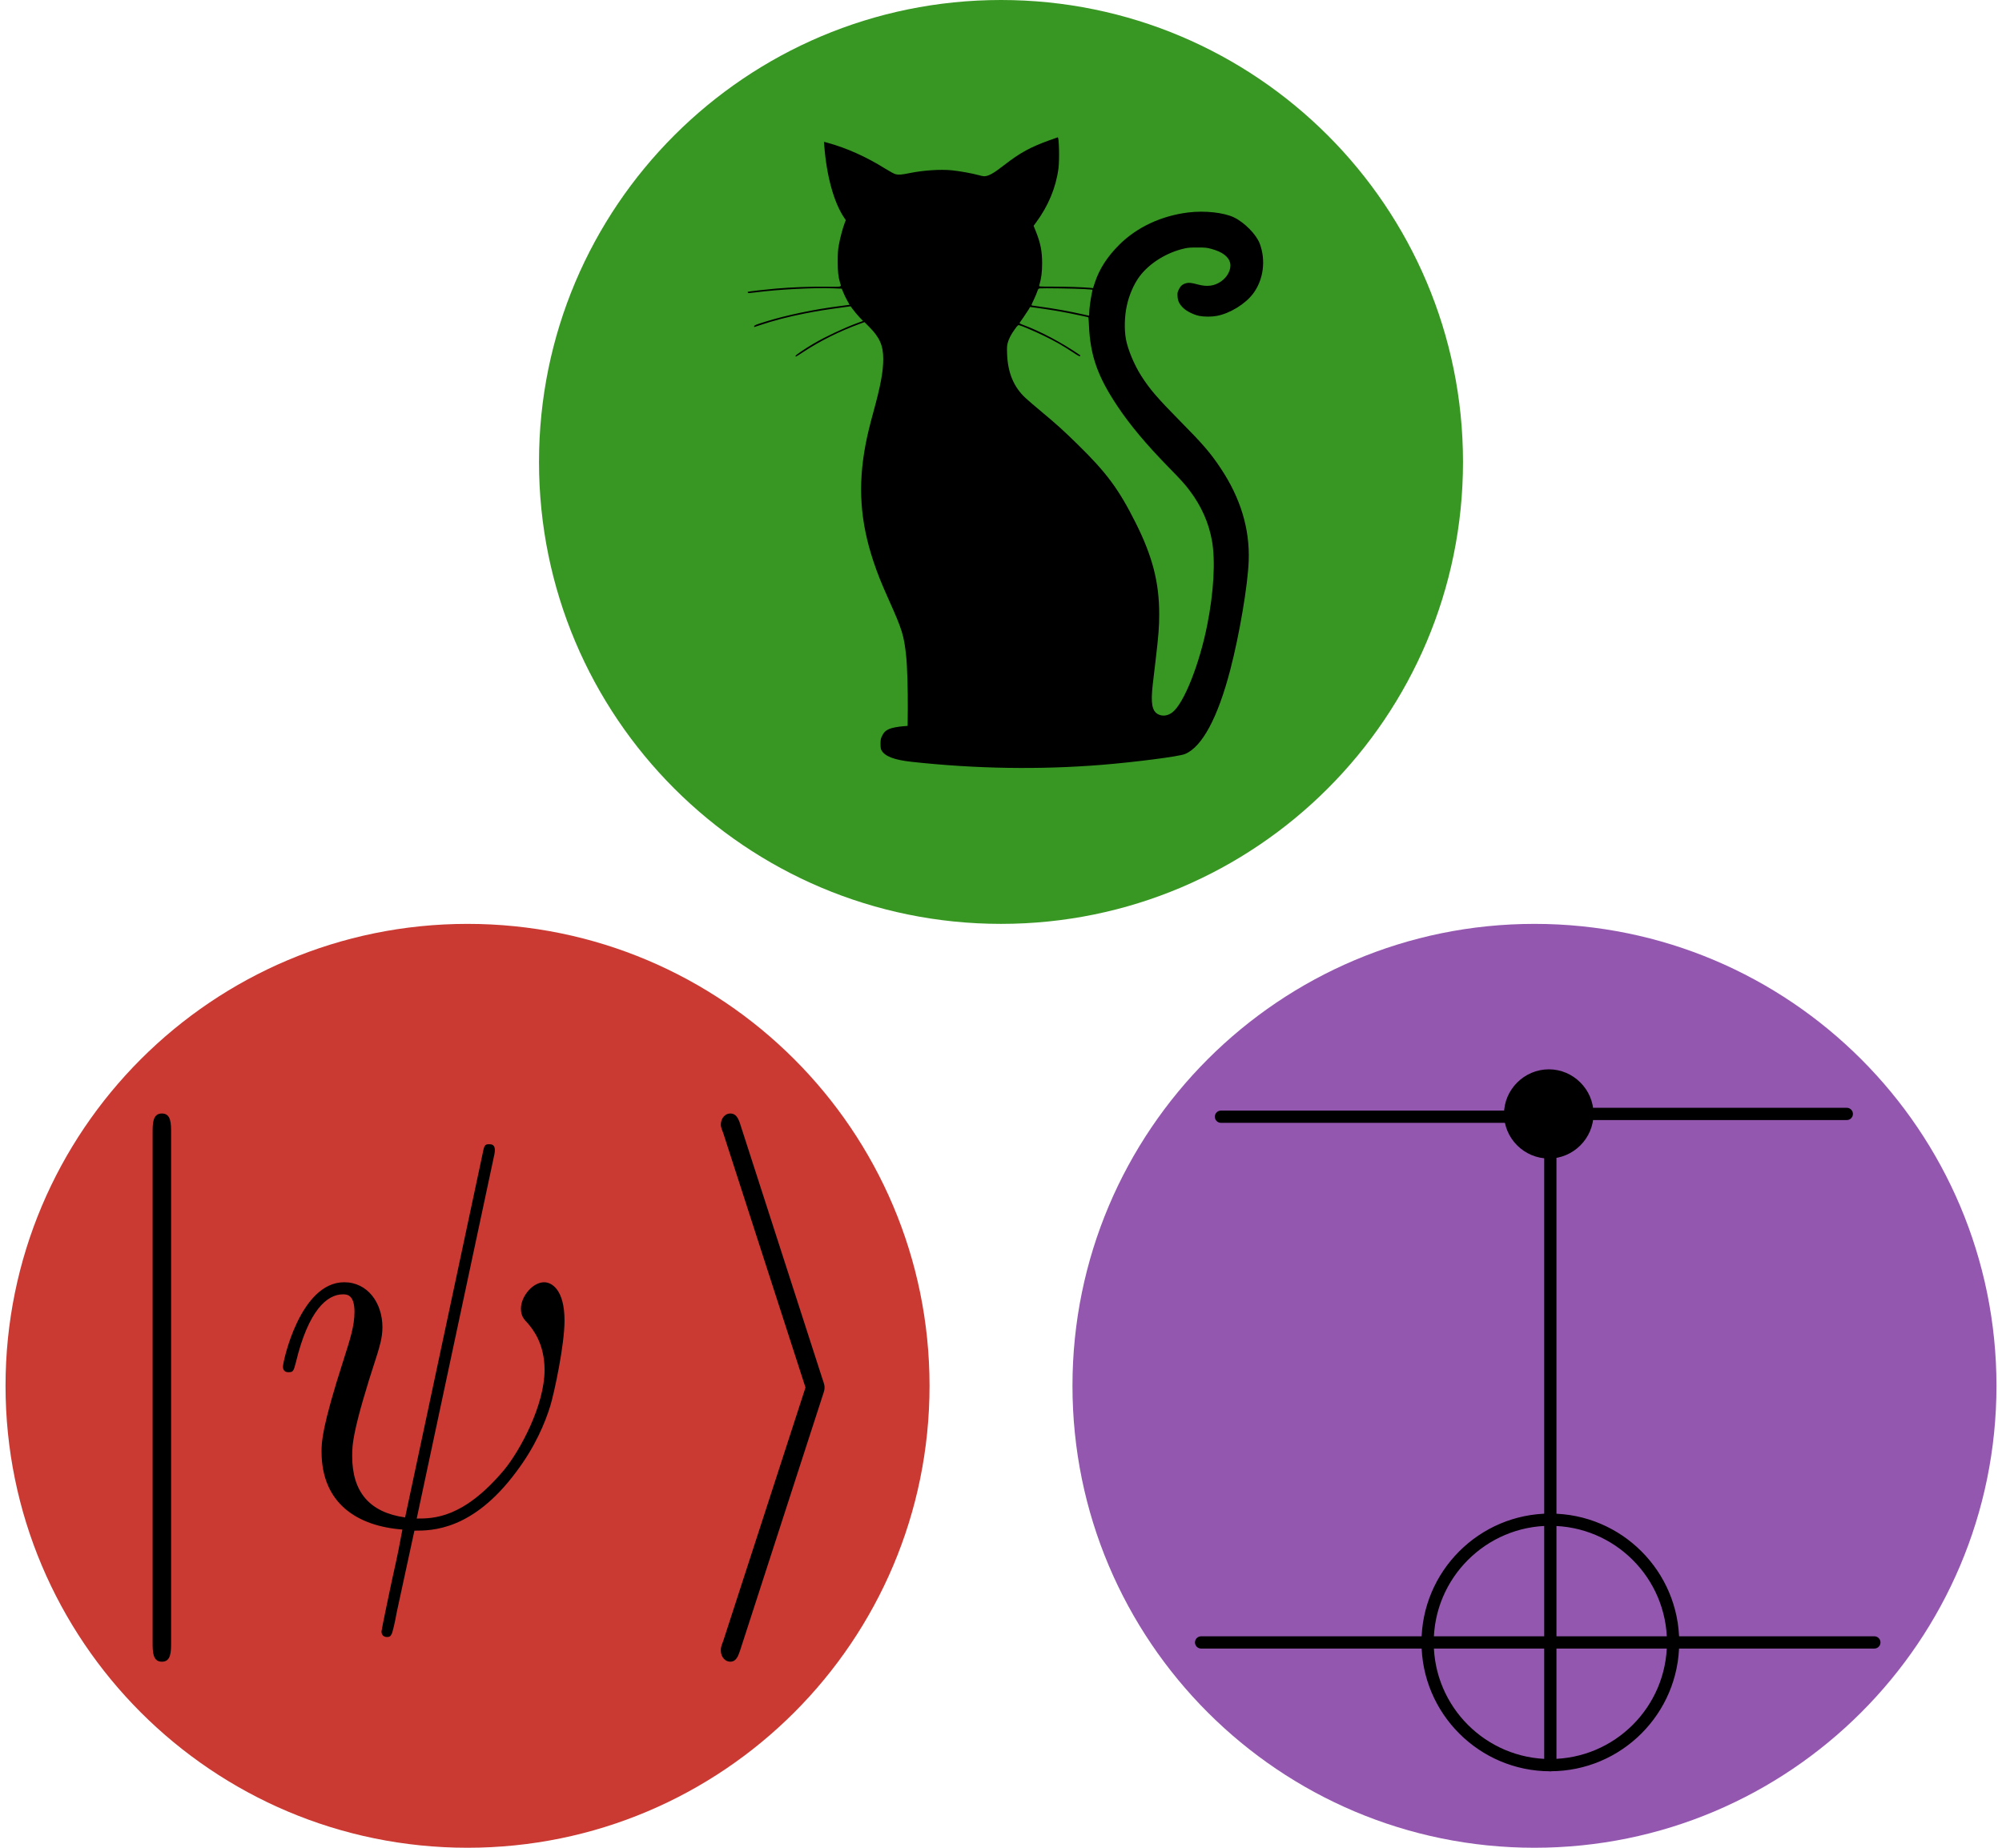 <?xml version="1.0" encoding="UTF-8" standalone="no"?>
<svg
   xmlns:dc="http://purl.org/dc/elements/1.1/"
   xmlns:cc="http://creativecommons.org/ns#"
   xmlns:rdf="http://www.w3.org/1999/02/22-rdf-syntax-ns#"
   xmlns:svg="http://www.w3.org/2000/svg"
   xmlns="http://www.w3.org/2000/svg"
   xmlns:sodipodi="http://sodipodi.sourceforge.net/DTD/sodipodi-0.dtd"
   xmlns:inkscape="http://www.inkscape.org/namespaces/inkscape"
   inkscape:version="1.0beta2 (2b71d25, 2019-12-03)"
   sodipodi:docname="ohmyqsim_logo.svg"
   id="svg981"
   version="1.1"
   viewBox="0 0 325 300"
   height="300pt"
   width="325pt">
  <defs
     id="defs985" />
  <sodipodi:namedview
     inkscape:current-layer="layer2"
     inkscape:window-maximized="0"
     inkscape:window-y="29"
     inkscape:window-x="82"
     inkscape:cy="234.73833"
     inkscape:cx="223.83024"
     inkscape:zoom="1.4182101"
     showgrid="false"
     id="namedview983"
     inkscape:window-height="1085"
     inkscape:window-width="1749"
     inkscape:pageshadow="2"
     inkscape:pageopacity="0"
     guidetolerance="10"
     gridtolerance="10"
     objecttolerance="10"
     borderopacity="1"
     inkscape:document-rotation="0"
     bordercolor="#666666"
     pagecolor="#ffffff" />
  <g
     style="display:inline"
     sodipodi:insensitive="true"
     inkscape:label="Layer 1"
     id="layer1"
     inkscape:groupmode="layer">
    <g
       id="surface91">
      <path
         inkscape:connector-curvature="0"
         id="path974"
         d="m 150.898,225 c 0,41.422 -33.578,75 -75,75 -41.422,0 -75,-33.578 -75,-75 0,-41.422 33.578,-75 75,-75 41.422,0 75,33.578 75,75"
         style="fill:#ca3a33;fill-opacity:1;fill-rule:nonzero;stroke:none" />
      <path
         inkscape:connector-curvature="0"
         id="path976"
         d="m 237.5,75 c 0,41.422 -33.578,75 -75,75 -41.422,0 -75,-33.578 -75,-75 0,-41.422 33.578,-75 75,-75 41.422,0 75,33.578 75,75"
         style="fill:#389723;fill-opacity:1;fill-rule:nonzero;stroke:none" />
      <path
         inkscape:connector-curvature="0"
         id="path978"
         d="m 324.102,225 c 0,41.422 -33.578,75 -75,75 -41.422,0 -75,-33.578 -75,-75 0,-41.422 33.578,-75 75,-75 41.422,0 75,33.578 75,75"
         style="fill:#9457b0;fill-opacity:1;fill-rule:nonzero;stroke:none" />
    </g>
  </g>
  <g
     style="display:inline"
     inkscape:label="Layer 2"
     id="layer2"
     inkscape:groupmode="layer">
    <g
       transform="matrix(0.008,0,0,-0.008,121.384,124.695)"
       fill="#000000"
       stroke="none"
       id="g1730">
      <path
         inkscape:connector-curvature="0"
         d="m 6125,12741 c -387,-139 -597,-254 -908,-495 -233,-181 -331,-236 -422,-236 -17,0 -69,11 -115,24 -115,33 -387,82 -540,97 -236,22 -573,0 -849,-56 -161,-33 -227,-39 -285,-25 -32,7 -108,48 -220,117 -381,238 -783,418 -1165,522 l -74,20 7,-87 c 47,-605 193,-1137 396,-1443 l 40,-60 -25,-65 c -38,-101 -93,-307 -116,-439 -18,-97 -22,-161 -23,-330 0,-213 11,-317 49,-441 26,-86 51,-79 -277,-76 -331,4 -697,-10 -1025,-38 -215,-19 -564,-59 -572,-66 -2,-2 -1,-9 2,-17 4,-11 27,-10 138,4 476,63 1214,101 1600,84 l 167,-7 36,-87 c 20,-47 55,-121 80,-163 l 43,-77 -36,-5 c -20,-3 -92,-13 -161,-21 -513,-65 -1082,-183 -1506,-315 -194,-59 -234,-76 -234,-95 0,-8 1,-15 3,-15 2,0 57,18 122,40 266,90 566,168 900,234 276,55 413,76 891,141 l 41,6 58,-77 c 31,-42 88,-109 126,-149 l 69,-72 -118,-43 c -265,-97 -648,-277 -882,-415 -179,-105 -370,-235 -370,-251 0,-8 4,-14 9,-14 4,0 69,40 142,89 339,225 742,426 1156,577 l 93,33 93,-94 c 214,-215 287,-380 287,-652 0,-260 -53,-544 -204,-1093 -70,-254 -124,-480 -156,-652 -157,-835 -108,-1553 159,-2358 89,-266 155,-431 312,-782 274,-611 310,-727 354,-1146 22,-205 36,-683 33,-1072 l -3,-345 -88,-7 c -109,-8 -232,-32 -290,-57 -66,-28 -111,-73 -143,-143 -26,-56 -29,-74 -29,-158 0,-74 4,-103 19,-129 67,-123 257,-196 611,-235 1310,-143 2603,-163 3865,-61 684,56 1558,169 1680,218 349,141 670,737 925,1721 185,712 354,1713 371,2201 24,650 -166,1275 -569,1880 -207,310 -356,484 -807,940 -477,483 -631,662 -805,935 -143,224 -273,537 -311,747 -35,198 -28,460 18,673 47,221 145,445 262,601 203,269 554,486 916,565 66,15 125,19 260,18 157,0 185,-3 274,-27 228,-61 359,-160 386,-292 26,-124 -55,-283 -190,-373 -135,-91 -278,-109 -464,-59 -131,35 -183,41 -236,27 -75,-19 -115,-52 -150,-124 -30,-61 -32,-71 -28,-144 6,-97 36,-158 119,-238 71,-67 209,-135 321,-158 99,-20 253,-20 358,0 267,50 581,244 737,454 209,281 260,673 133,1013 -70,186 -311,431 -525,533 -206,98 -593,140 -925,99 -549,-68 -1041,-298 -1400,-654 -243,-242 -405,-492 -496,-769 l -37,-113 -56,6 c -135,13 -486,25 -753,25 -271,0 -289,1 -284,18 44,150 60,274 60,457 0,244 -33,410 -129,650 l -44,109 49,66 c 252,342 406,715 456,1103 22,176 12,628 -15,627 -3,-1 -78,-27 -166,-59 z m 709,-3021 c 88,-6 161,-11 162,-13 1,-1 -6,-42 -17,-92 -25,-119 -49,-305 -49,-377 0,-32 -3,-58 -6,-58 -3,0 -63,13 -132,29 -251,58 -593,119 -872,156 -69,9 -135,18 -147,21 -21,4 -20,8 32,117 29,61 61,138 71,169 18,53 21,57 54,62 57,7 732,-3 904,-14 z m -604,-436 c 173,-28 390,-71 666,-131 20,-5 21,-13 28,-166 27,-621 177,-1043 583,-1650 253,-378 580,-768 1023,-1222 273,-279 343,-357 438,-484 238,-315 387,-652 453,-1019 72,-406 36,-1045 -97,-1712 -160,-804 -476,-1596 -709,-1772 -91,-69 -196,-83 -285,-38 -126,65 -154,220 -111,605 12,105 37,318 56,475 62,523 75,690 75,955 0,641 -136,1169 -474,1844 -344,687 -592,1023 -1179,1597 -293,287 -426,407 -721,653 -143,120 -297,251 -340,292 -240,224 -359,512 -373,899 -4,114 -2,159 11,210 21,86 73,186 148,288 54,75 64,83 87,79 46,-10 341,-136 516,-222 207,-101 374,-196 564,-322 107,-71 146,-92 154,-84 8,8 8,14 2,19 -364,252 -809,488 -1172,621 -40,15 -60,27 -56,35 4,6 41,61 84,121 42,61 88,131 103,156 l 26,46 143,-19 c 78,-10 239,-34 357,-54 z"
         id="path1728" />
    </g>
    <g
       id="g3111"
       transform="matrix(1,0,0,1,154.438,162.519)">
      <g
         id="use3109"
         transform="matrix(0.75,0,0,0.75,87.668,27.677)">
        <path
           inkscape:connector-curvature="0"
           d="m 22.109,-12.453 c 0,-5.328 -4.421,-9.656 -9.656,-9.656 -5.375,0 -9.719,4.421 -9.719,9.656 0,5.281 4.344,9.656 9.719,9.656 5.235,0 9.656,-4.328 9.656,-9.656 z"
           id="path3919" />
      </g>
    </g>
    <path
       style="fill:none;stroke:#000000;stroke-width:1.99;stroke-linecap:round;stroke-linejoin:round;stroke-miterlimit:10;stroke-dasharray:none"
       inkscape:connector-curvature="0"
       id="path3113"
       d="m 251.677,183.761 v 62.769" />
    <path
       style="fill:none;stroke:#000000;stroke-width:1.99;stroke-linecap:round;stroke-linejoin:round;stroke-miterlimit:10;stroke-dasharray:none"
       inkscape:connector-curvature="0"
       id="path3115"
       d="M 246.228,181.308 H 198.21" />
    <path
       style="fill:none;stroke:#000000;stroke-width:1.99;stroke-linecap:round;stroke-linejoin:round;stroke-miterlimit:10;stroke-dasharray:none"
       inkscape:connector-curvature="0"
       id="path3117"
       d="M 299.804,180.856 H 258.686" />
    <path
       style="fill:none;stroke:#000000;stroke-width:1.99;stroke-linecap:round;stroke-linejoin:round;stroke-miterlimit:10"
       inkscape:connector-curvature="0"
       id="path3119"
       d="m 232.256,266.663 h 38.847" />
    <path
       style="fill:none;stroke:#000000;stroke-width:1.99;stroke-linecap:round;stroke-linejoin:round;stroke-miterlimit:10"
       inkscape:connector-curvature="0"
       id="path3121"
       d="M 251.677,286.083 V 247.236" />
    <path
       style="fill:none;stroke:#000000;stroke-width:1.99;stroke-linecap:round;stroke-linejoin:round;stroke-miterlimit:10"
       inkscape:connector-curvature="0"
       id="path3123"
       d="m 251.677,246.734 c -10.992,0 -19.922,8.93 -19.922,19.922" />
    <path
       style="fill:none;stroke:#000000;stroke-width:1.99;stroke-linecap:round;stroke-linejoin:round;stroke-miterlimit:10"
       inkscape:connector-curvature="0"
       id="path3125"
       d="m 231.756,266.663 c 0,10.996 8.93,19.926 19.922,19.926" />
    <path
       style="fill:none;stroke:#000000;stroke-width:1.99;stroke-linecap:round;stroke-linejoin:round;stroke-miterlimit:10"
       inkscape:connector-curvature="0"
       id="path3127"
       d="m 251.677,286.583 c 10.996,0 19.926,-8.93 19.926,-19.926" />
    <path
       style="fill:none;stroke:#000000;stroke-width:1.99;stroke-linecap:round;stroke-linejoin:round;stroke-miterlimit:10"
       inkscape:connector-curvature="0"
       id="path3129"
       d="m 271.606,266.663 c 0,-10.992 -8.93,-19.922 -19.926,-19.922" />
    <path
       style="fill:none;stroke:#000000;stroke-width:1.99;stroke-linecap:round;stroke-linejoin:round;stroke-miterlimit:10;stroke-dasharray:none"
       inkscape:connector-curvature="0"
       id="path3131"
       d="M 231.731,266.663 H 194.985" />
    <path
       style="fill:none;stroke:#000000;stroke-width:1.99;stroke-linecap:round;stroke-linejoin:round;stroke-miterlimit:10;stroke-dasharray:none"
       inkscape:connector-curvature="0"
       id="path3133"
       d="M 304.275,266.663 H 271.576" />
    <g
       transform="matrix(1.87,0,0,2.206,12.805,155.606)"
       id="surface473701">
      <g
         style="fill:#000000;fill-opacity:1"
         id="g5206">
        <g
           transform="matrix(0.75,0,0,0.75,1.596,41.672)"
           id="use5204">
          <path
             id="path5823"
             d="m 8.547,-38.406 c 0,-0.969 0,-1.938 -1.062,-1.938 -1.078,0 -1.078,0.969 -1.078,1.938 v 49.922 c 0,0.969 0,1.938 1.078,1.938 1.062,0 1.062,-0.969 1.062,-1.938 z m 0,0"
             style="stroke:none"
             inkscape:connector-curvature="0" />
        </g>
      </g>
      <g
         style="fill:#000000;fill-opacity:1"
         id="g5210">
        <g
           transform="matrix(0.75,0,0,0.75,16.543,41.672)"
           id="use5208">
          <path
             id="path5827"
             d="m 25.938,-35.938 c 0.047,-0.219 0.156,-0.531 0.156,-0.812 0,-0.531 -0.375,-0.578 -0.641,-0.578 -0.547,0 -0.594,0.094 -0.812,1.062 l -8.938,35.562 c -4.078,-0.484 -6.125,-2.469 -6.125,-6.016 0,-1.078 0,-2.484 2.906,-10.016 0.219,-0.641 0.594,-1.562 0.594,-2.625 0,-2.422 -1.734,-4.422 -4.422,-4.422 -5.109,0 -7.094,7.797 -7.094,8.281 0,0.547 0.531,0.547 0.641,0.547 0.547,0 0.594,-0.109 0.859,-0.969 1.453,-5.109 3.609,-6.672 5.438,-6.672 0.438,0 1.344,0 1.344,1.719 0,1.406 -0.531,2.75 -1.234,4.625 -2.578,6.781 -2.578,8.188 -2.578,9.094 0,5.109 4.188,7.312 9.359,7.641 -0.438,1.938 -0.438,2.047 -1.188,4.891 -0.156,0.594 -1.234,4.953 -1.234,5.109 0,0.062 0,0.547 0.641,0.547 0.109,0 0.375,0 0.484,-0.219 C 14.25,10.703 14.578,9.359 14.734,8.609 L 16.781,0.594 c 2,0 6.734,0 11.781,-5.766 C 30.766,-7.641 31.906,-10 32.5,-11.625 c 0.484,-1.344 1.656,-6.016 1.656,-8.391 0,-3.016 -1.453,-3.766 -2.359,-3.766 -1.344,0 -2.688,1.406 -2.688,2.578 0,0.703 0.312,1.031 0.797,1.453 0.594,0.594 1.938,2 1.938,4.578 0,3.438 -2.797,7.859 -4.672,9.797 -4.734,4.781 -8.188,4.781 -10.125,4.781 z m 0,0"
             style="stroke:none"
             inkscape:connector-curvature="0" />
        </g>
      </g>
      <g
         style="fill:#000000;fill-opacity:1"
         id="g5214">
        <g
           transform="matrix(0.75,0,0,0.75,53.516,41.672)"
           id="use5212">
          <path
             id="path5831"
             d="m 14.688,-12.531 c 0.266,-0.656 0.266,-0.75 0.266,-0.922 0,-0.156 0,-0.266 -0.266,-0.906 l -9.422,-24.75 C 4.953,-40.031 4.625,-40.344 4.031,-40.344 c -0.594,0 -1.078,0.484 -1.078,1.078 0,0.156 0,0.266 0.281,0.859 L 12.75,-13.453 3.234,11.406 C 2.953,12 2.953,12.109 2.953,12.375 c 0,0.594 0.484,1.078 1.078,1.078 0.703,0 0.922,-0.547 1.141,-1.078 z m 0,0"
             style="stroke:none"
             inkscape:connector-curvature="0" />
        </g>
      </g>
    </g>
  </g>
</svg>
